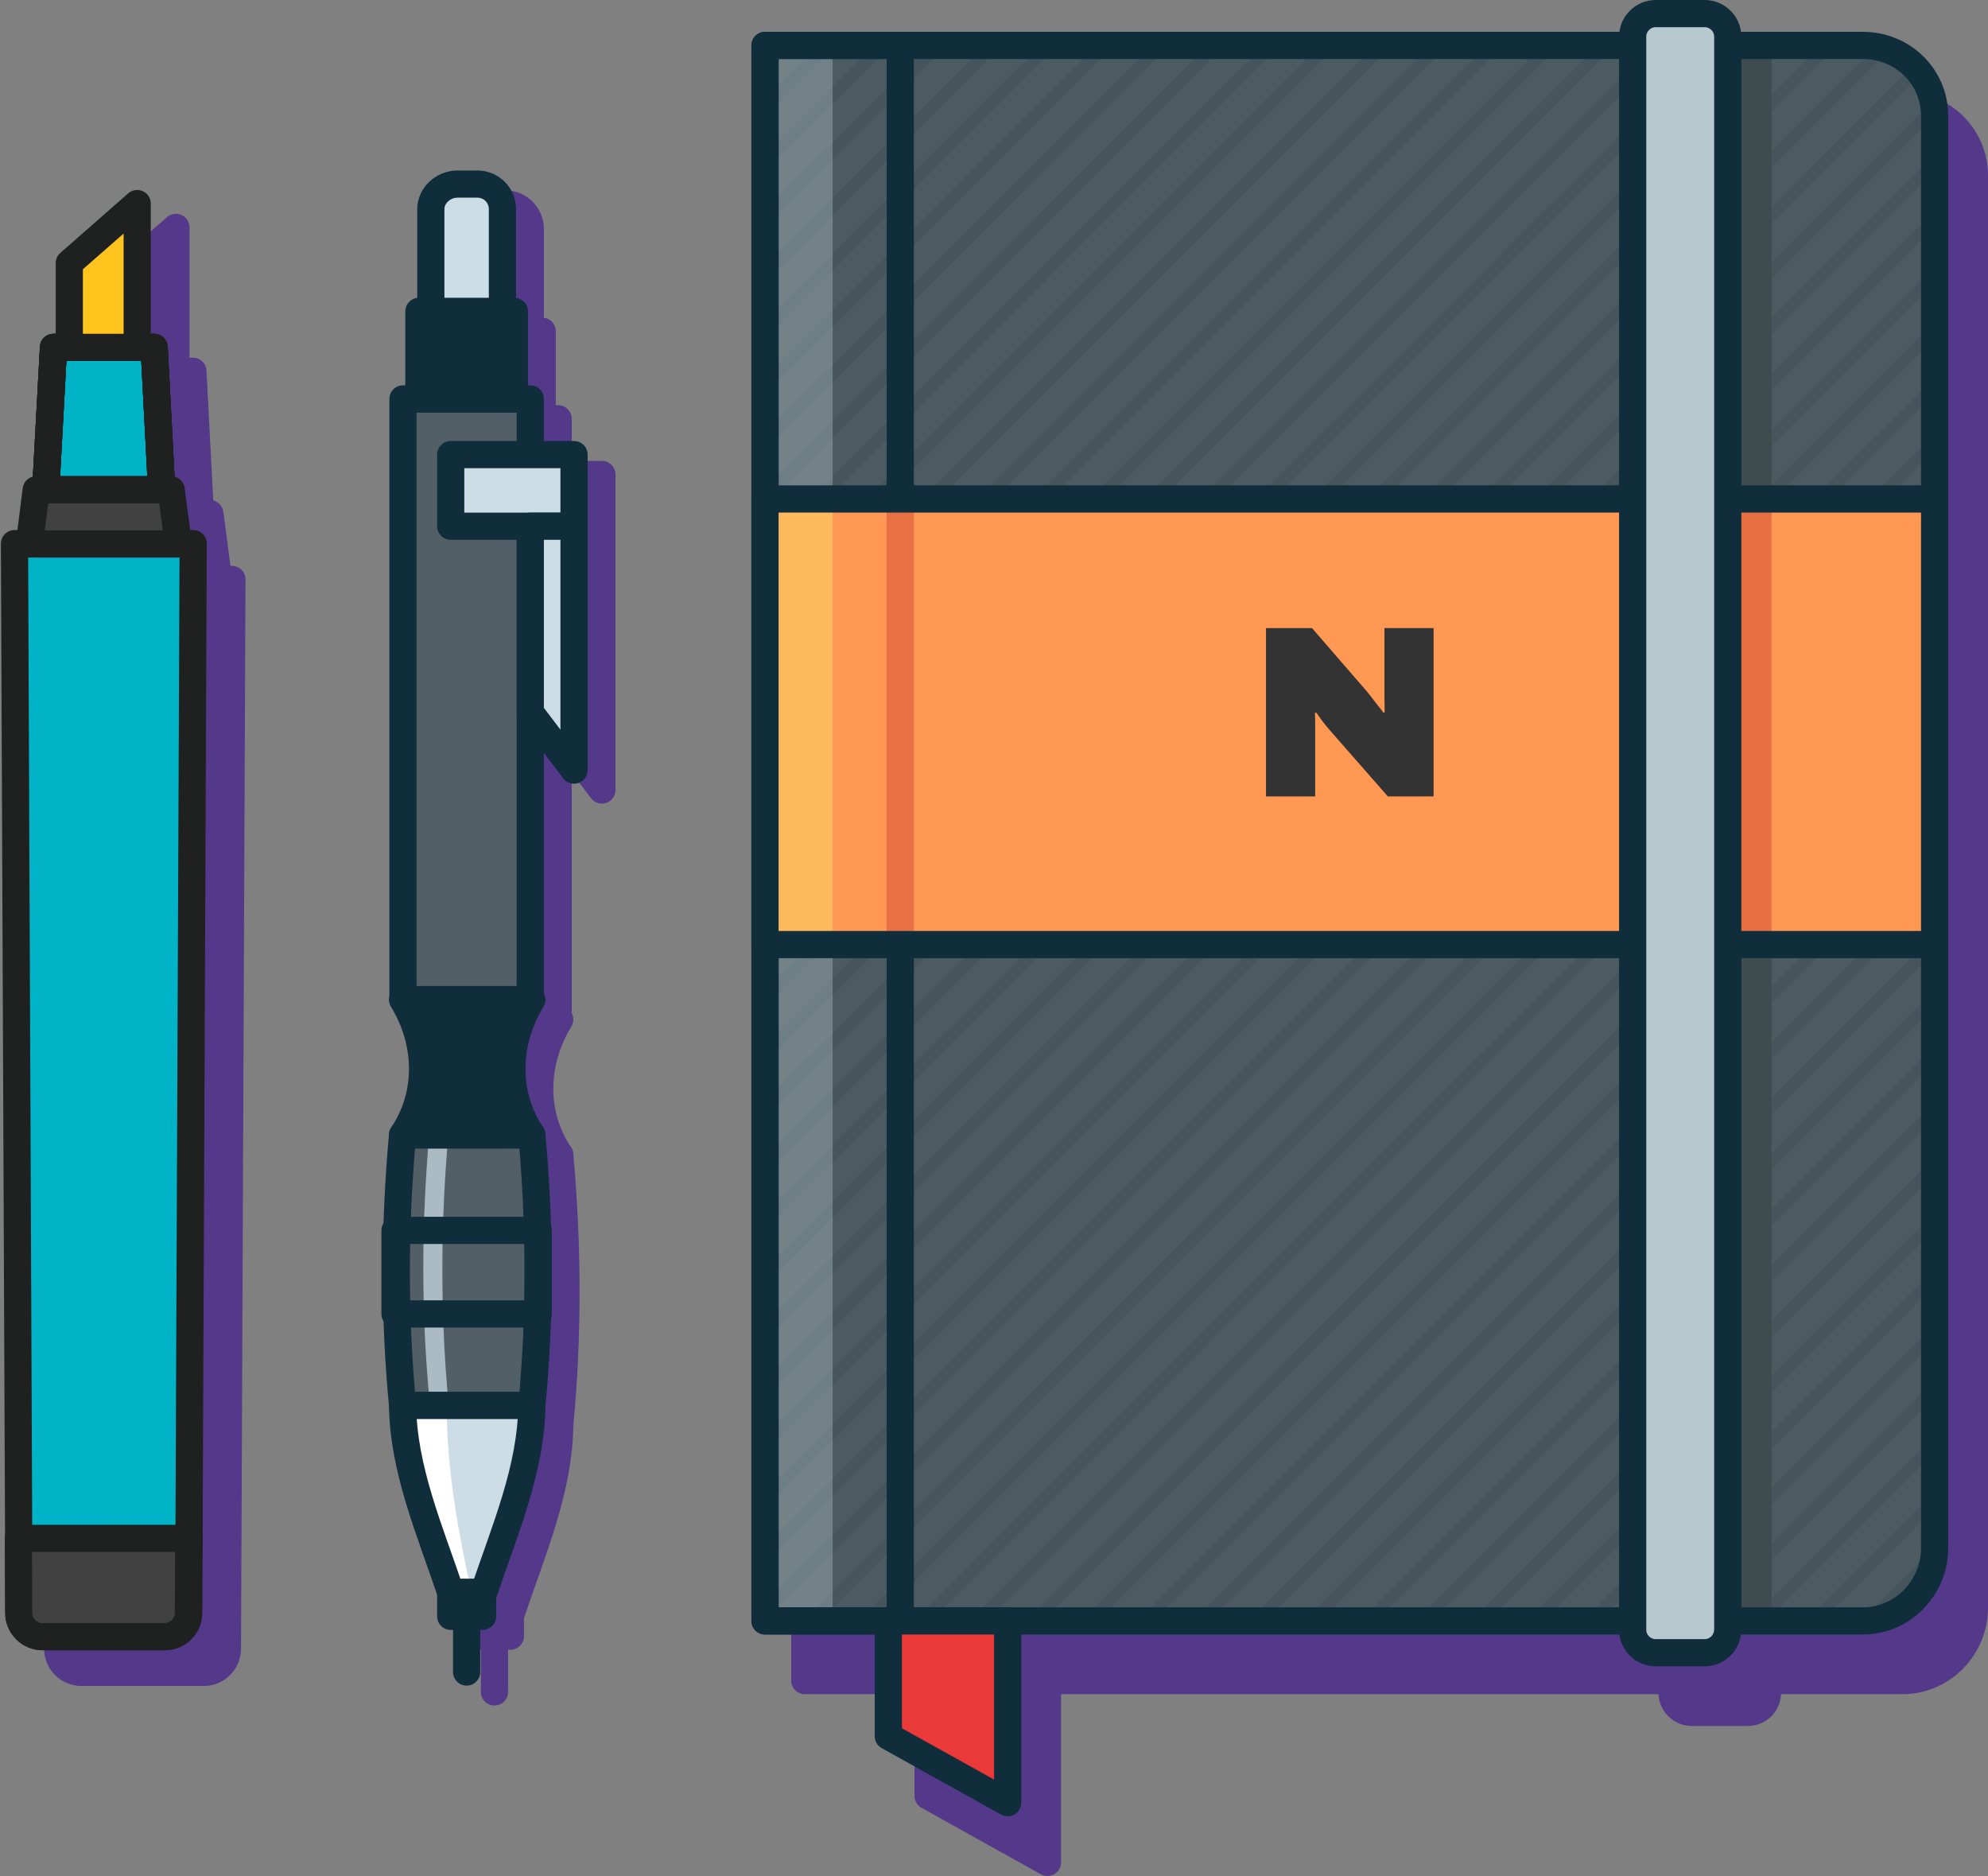 <svg viewBox="0 0 585 552" fill="none" xmlns="http://www.w3.org/2000/svg">
  <rect x="0" y="0" width="585" height="552" fill="#808080" stroke="none"/>
  <path d="M59.913 492.102H23.983C20.127 492.102 16.972 488.947 16.972 485.091L15.658 170.49H68.239L66.924 485.091C66.924 489.035 63.769 492.102 59.913 492.102Z" fill="#543889" stroke="#543889" stroke-width="8" stroke-miterlimit="10" stroke-linecap="round" stroke-linejoin="round"/>
  <path d="M63.857 167.073H20.04L22.055 151.124H61.754L63.857 167.073Z" fill="#543889" stroke="#543889" stroke-width="8" stroke-miterlimit="10" stroke-linecap="round" stroke-linejoin="round"/>
  <path d="M58.95 151.124H24.86L27.138 109.235H56.759L58.95 151.124Z" fill="#543889" stroke="#543889" stroke-width="8" stroke-miterlimit="10" stroke-linecap="round" stroke-linejoin="round"/>
  <path d="M51.763 109.235H31.783V84.435L51.763 66.909V109.235Z" fill="#543889" stroke="#543889" stroke-width="8" stroke-miterlimit="10" stroke-linecap="round" stroke-linejoin="round"/>
  <path d="M48.521 481.586H12.591C8.735 481.586 5.58 478.431 5.58 474.575L4.265 159.974H56.846L55.532 474.575C55.532 478.519 52.377 481.586 48.521 481.586Z" fill="#00B3C6"/>
  <path d="M22.581 474.663L21.267 160.062H4.178L5.492 474.663C5.492 478.519 8.647 481.674 12.503 481.674H29.592C25.736 481.586 22.581 478.519 22.581 474.663Z" fill="#00B3C6"/>
  <path opacity="0.53" d="M38.443 474.663L39.758 160.062H56.846L55.532 474.663C55.532 478.519 52.377 481.674 48.521 481.674H31.432C35.288 481.586 38.443 478.519 38.443 474.663Z" fill="#00B3C6"/>
  <path d="M48.521 481.586H12.591C8.735 481.586 5.58 478.431 5.58 474.575L4.265 159.974H56.846L55.532 474.575C55.532 478.519 52.377 481.586 48.521 481.586Z" stroke="#1F2120" stroke-width="8" stroke-miterlimit="10" stroke-linecap="round" stroke-linejoin="round"/>
  <path d="M52.465 160.062H8.647L10.663 144.113H50.361L52.465 160.062Z" fill="#414141"/>
  <path d="M52.465 160.062H8.647L10.663 144.113H50.361L52.465 160.062Z" stroke="#1F2120" stroke-width="8" stroke-miterlimit="10" stroke-linecap="round" stroke-linejoin="round"/>
  <path d="M47.557 144.113H13.467L15.746 102.225H45.366L47.557 144.113Z" fill="#00B3C6"/>
  <path d="M15.746 102.225L13.467 144.113H25.385L25.648 102.225H15.746Z" fill="#00B3C6"/>
  <path opacity="0.53" d="M46.242 102.225L48.433 144.113H36.515L35.288 102.225H46.242Z" fill="#00B3C6"/>
  <path d="M47.557 144.113H13.467L15.746 102.225H45.366L47.557 144.113Z" stroke="#1F2120" stroke-width="8" stroke-miterlimit="10" stroke-linecap="round" stroke-linejoin="round"/>
  <path d="M47.557 144.113H13.467L15.746 102.225H45.366L47.557 144.113Z" stroke="#1F2120" stroke-width="8" stroke-miterlimit="10" stroke-linecap="round" stroke-linejoin="round"/>
  <path d="M47.557 144.113H13.467L15.746 102.225H45.366L47.557 144.113Z" stroke="#1F2120" stroke-width="8" stroke-miterlimit="10" stroke-linecap="round" stroke-linejoin="round"/>
  <path d="M47.557 144.113H13.467L15.746 102.225H45.366L47.557 144.113Z" stroke="#1F2120" stroke-width="8" stroke-miterlimit="10" stroke-linecap="round" stroke-linejoin="round"/>
  <path d="M40.371 102.225H20.39V77.425L40.371 59.898V102.225Z" fill="#FFC41D"/>
  <path d="M40.371 102.225H20.39V77.425L40.371 59.898V102.225Z" stroke="#1F2120" stroke-width="8" stroke-miterlimit="10" stroke-linecap="round" stroke-linejoin="round"/>
  <path d="M5.405 452.667L5.492 474.575C5.492 478.431 8.647 481.586 12.503 481.586H48.433C52.289 481.586 55.444 478.431 55.444 474.575L55.532 452.667H5.405Z" fill="#414141"/>
  <path opacity="0.4" d="M38.618 452.667L38.531 474.575C38.531 478.431 35.376 481.586 31.52 481.586H48.433C52.289 481.586 55.444 478.431 55.444 474.575L55.532 452.667H38.618Z" fill="#414141"/>
  <path d="M23.019 474.663L22.932 452.755H5.405L5.492 474.663C5.492 478.519 8.647 481.674 12.503 481.674H30.03C26.174 481.586 23.107 478.519 23.019 474.663Z" fill="#414141"/>
  <path d="M5.405 452.667L5.492 474.575C5.492 478.431 8.647 481.586 12.503 481.586H48.433C52.289 481.586 55.444 478.431 55.444 474.575L55.532 452.667H5.405Z" stroke="#1F2120" stroke-width="8" stroke-miterlimit="10" stroke-linecap="round" stroke-linejoin="round"/>
  <path d="M164.237 123.23H126.775V299.998H164.237V123.23Z" fill="#543889" stroke="#543889" stroke-width="8" stroke-miterlimit="10" stroke-linecap="round" stroke-linejoin="round"/>
  <path d="M164.705 419.404C152.062 419.404 139.301 419.404 126.658 419.404C124.2 393.65 124.2 366.725 126.658 339.8C139.301 339.8 152.062 339.8 164.705 339.8C167.164 366.725 167.164 393.65 164.705 419.404Z" fill="#543889" stroke="#543889" stroke-width="8" stroke-miterlimit="10" stroke-linecap="round" stroke-linejoin="round"/>
  <path d="M164.705 339.8C152.062 339.8 139.302 339.8 126.658 339.8C134.502 328.094 134.502 312.875 126.658 299.998C139.302 299.998 152.062 299.998 164.705 299.998C156.862 312.875 156.862 328.094 164.705 339.8Z" fill="#543889" stroke="#543889" stroke-width="8" stroke-miterlimit="10" stroke-linecap="round" stroke-linejoin="round"/>
  <path d="M150.54 474.425C156.862 455.694 164.471 438.135 164.705 419.404H126.658C126.892 438.135 134.502 455.694 140.824 474.425H150.54Z" fill="#543889" stroke="#543889" stroke-width="8" stroke-miterlimit="10" stroke-linecap="round" stroke-linejoin="round"/>
  <path d="M150.188 474.425H140.823V481.449H150.188V474.425Z" fill="#543889" stroke="#543889" stroke-width="8" stroke-miterlimit="10" stroke-linecap="round" stroke-linejoin="round"/>
  <path d="M145.506 482.619V497.838" stroke="#543889" stroke-width="8" stroke-miterlimit="10" stroke-linecap="round" stroke-linejoin="round"/>
  <path d="M159.554 97.476H131.458V123.23H159.554V97.476Z" fill="#543889" stroke="#543889" stroke-width="8" stroke-miterlimit="10" stroke-linecap="round" stroke-linejoin="round"/>
  <path d="M156.042 97.476H134.97V67.391C134.97 63.293 138.716 60.015 142.813 60.015H148.667C152.764 60.015 156.042 63.293 156.042 67.391V97.476Z" fill="#543889" stroke="#543889" stroke-width="8" stroke-miterlimit="10" stroke-linecap="round" stroke-linejoin="round"/>
  <path d="M177.114 139.62H140.823V160.691H177.114V139.62Z" fill="#543889" stroke="#543889" stroke-width="8" stroke-miterlimit="10" stroke-linecap="round" stroke-linejoin="round"/>
  <path d="M177.114 232.452L164.237 215.477V160.691H177.114V232.452Z" fill="#543889" stroke="#543889" stroke-width="8" stroke-miterlimit="10" stroke-linecap="round" stroke-linejoin="round"/>
  <path d="M156.511 333.947C143.867 333.947 131.107 333.947 118.464 333.947C126.307 322.241 126.307 307.022 118.464 294.145C131.107 294.145 143.867 294.145 156.511 294.145C148.667 307.022 148.667 322.241 156.511 333.947Z" fill="#102D3B"/>
  <path d="M156.042 117.377H118.58V294.145H156.042V117.377Z" fill="#526066"/>
  <path d="M156.042 117.377H118.58V294.145H156.042V117.377Z" fill="#526066"/>
  <path opacity="0.64" d="M130.287 117.377H118.58V294.145H130.287V117.377Z" fill="#526066"/>
  <path opacity="0.3" d="M156.042 117.377H145.506V294.145H156.042V117.377Z" fill="#526066"/>
  <path d="M156.042 117.377H118.58V294.145H156.042V117.377Z" stroke="#102D3B" stroke-width="8" stroke-miterlimit="10" stroke-linecap="round" stroke-linejoin="round"/>
  <path d="M156.51 413.551C143.867 413.551 131.107 413.551 118.463 413.551C116.005 387.797 116.005 360.872 118.463 333.947C131.107 333.947 143.867 333.947 156.51 333.947C158.969 360.872 158.969 387.797 156.51 413.551Z" fill="#42708A"/>
  <path d="M156.51 413.551C143.867 413.551 131.107 413.551 118.463 413.551C116.005 387.797 116.005 360.872 118.463 333.947C131.107 333.947 143.867 333.947 156.51 333.947C158.969 360.872 158.969 387.797 156.51 413.551Z" fill="#526066"/>
  <path opacity="0.3" d="M156.51 333.947C153.466 333.947 150.422 333.947 147.378 333.947C149.837 360.872 149.837 387.797 147.378 413.551C150.422 413.551 153.466 413.551 156.51 413.551C158.968 387.797 158.968 360.872 156.51 333.947Z" fill="#526066"/>
  <path opacity="0.73" d="M131.926 412.38C130.053 412.38 128.297 412.38 126.424 412.38C123.965 386.977 123.965 360.521 126.307 333.947C128.18 333.947 130.053 333.947 131.926 333.947C129.585 360.521 129.585 386.977 131.926 412.38Z" fill="#CCDDE5"/>
  <path d="M156.51 413.551C143.867 413.551 131.107 413.551 118.463 413.551C116.005 387.797 116.005 360.872 118.463 333.947C131.107 333.947 143.867 333.947 156.51 333.947C158.969 360.872 158.969 387.797 156.51 413.551Z" stroke="#102D3B" stroke-width="8" stroke-miterlimit="10" stroke-linecap="round" stroke-linejoin="round"/>
  <path d="M158.383 362.043H116.239V386.626H158.383V362.043Z" stroke="#102D3B" stroke-width="8" stroke-miterlimit="10" stroke-linecap="round" stroke-linejoin="round"/>
  <path d="M156.511 333.947C143.867 333.947 131.107 333.947 118.464 333.947C126.307 322.241 126.307 307.022 118.464 294.145C131.107 294.145 143.867 294.145 156.511 294.145C148.667 307.022 148.667 322.241 156.511 333.947Z" stroke="#102D3B" stroke-width="8" stroke-miterlimit="10" stroke-linecap="round" stroke-linejoin="round"/>
  <path d="M142.345 468.571C148.667 449.841 156.276 432.281 156.511 413.551H118.464C118.698 432.281 126.307 449.841 132.629 468.571H142.345Z" fill="#CCDDE5"/>
  <path d="M156.511 413.551C156.511 413.902 156.511 414.37 156.511 414.722H131.458C131.575 433.101 134.853 450.661 138.716 468.571H132.629C126.307 449.841 118.698 432.281 118.464 413.551H156.511Z" fill="white"/>
  <path d="M142.345 468.571C148.667 449.841 156.276 432.281 156.511 413.551H118.464C118.698 432.281 126.307 449.841 132.629 468.571H142.345Z" stroke="#102D3B" stroke-width="8" stroke-miterlimit="10" stroke-linecap="round" stroke-linejoin="round"/>
  <path d="M141.994 468.572H132.628V475.595H141.994V468.572Z" stroke="#102D3B" stroke-width="8" stroke-miterlimit="10" stroke-linecap="round" stroke-linejoin="round"/>
  <path d="M137.311 476.766V491.984" stroke="#102D3B" stroke-width="8" stroke-miterlimit="10" stroke-linecap="round" stroke-linejoin="round"/>
  <path d="M151.359 91.623H123.263V117.377H151.359V91.623Z" stroke="#102D3B" stroke-width="8" stroke-miterlimit="10" stroke-linecap="round" stroke-linejoin="round"/>
  <path d="M151.359 91.623H123.263V117.377H151.359V91.623Z" fill="#102D3B"/>
  <path d="M147.847 91.623H126.775V61.537C126.775 57.44 130.521 54.162 134.618 54.162H140.472C144.569 54.162 147.847 57.44 147.847 61.537V91.623Z" fill="#CCDDE5"/>
  <path d="M147.847 91.623H126.775V61.537C126.775 57.44 130.521 54.162 134.618 54.162H140.472C144.569 54.162 147.847 57.44 147.847 61.537V91.623Z" stroke="#102D3B" stroke-width="8" stroke-miterlimit="10" stroke-linecap="round" stroke-linejoin="round"/>
  <path d="M168.919 133.766H132.628V154.838H168.919V133.766Z" fill="#CCDDE5"/>
  <path d="M168.919 133.766H132.628V154.838H168.919V133.766Z" stroke="#102D3B" stroke-width="8" stroke-miterlimit="10" stroke-linecap="round" stroke-linejoin="round"/>
  <path d="M168.919 226.599L156.042 209.624V154.838H168.919V226.599Z" fill="#CCDDE5"/>
  <path d="M168.919 226.599L156.042 209.624V154.838H168.919V226.599Z" stroke="#102D3B" stroke-width="8" stroke-miterlimit="10" stroke-linecap="round" stroke-linejoin="round"/>
  <path d="M559.928 494.501H236.821V30.925H559.928C571.518 30.925 581 40.056 581 51.645V473.079C581 484.785 571.518 494.501 559.928 494.501Z" fill="#543889" stroke="#543889" stroke-width="8" stroke-miterlimit="10" stroke-linecap="round" stroke-linejoin="round"/>
  <path d="M514.271 503.867H497.882C494.604 503.867 492.029 501.291 492.029 498.013V27.413C492.029 24.135 494.604 21.56 497.882 21.56H514.271C517.549 21.56 520.125 24.135 520.125 27.413V498.013C520.125 501.291 517.549 503.867 514.271 503.867Z" fill="#543889" stroke="#543889" stroke-width="8" stroke-miterlimit="10" stroke-linecap="round" stroke-linejoin="round"/>
  <path d="M308.232 548L273.112 528.45V494.501H308.232V548Z" fill="#543889" stroke="#543889" stroke-width="8" stroke-miterlimit="10" stroke-linecap="round" stroke-linejoin="round"/>
  <path d="M548.221 476.942H225.114V13.365H548.221C559.811 13.365 569.293 22.496 569.293 34.086V455.519C569.293 467.225 559.811 476.942 548.221 476.942Z" fill="#4C5B60"/>
  <mask id="mask0_5_1347" style="mask-type:alpha" maskUnits="userSpaceOnUse" x="225" y="15" width="345" height="465">
    <path d="M548.221 479.283H225.114V15.707H548.221C559.811 15.707 569.293 24.837 569.293 36.427V457.86C569.293 469.567 559.811 479.283 548.221 479.283Z" fill="white"/>
  </mask>
  <g mask="url(#mask0_5_1347)">
    <path opacity="0.11" d="M195.144 833.522C194.676 833.522 194.208 833.405 193.857 833.053C193.154 832.351 193.154 831.297 193.857 830.595L597.038 427.541C597.74 426.839 598.794 426.839 599.496 427.541C600.199 428.243 600.199 429.297 599.496 429.999L196.432 833.053C196.081 833.405 195.613 833.522 195.144 833.522Z" fill="#102D3B"/>
    <path opacity="0.11" d="M195.144 817.133C194.676 817.133 194.208 817.016 193.857 816.664C193.154 815.962 193.154 814.908 193.857 814.206L597.038 411.152C597.74 410.45 598.794 410.45 599.496 411.152C600.199 411.854 600.199 412.908 599.496 413.61L196.432 816.664C196.081 817.016 195.613 817.133 195.144 817.133Z" fill="#102D3B"/>
    <path opacity="0.11" d="M195.144 800.743C194.676 800.743 194.208 800.626 193.857 800.275C193.154 799.573 193.154 798.519 193.857 797.817L597.038 394.763C597.74 394.06 598.794 394.06 599.496 394.763C600.199 395.465 600.199 396.519 599.496 397.221L196.432 800.275C196.081 800.626 195.613 800.743 195.144 800.743Z" fill="#102D3B"/>
    <path opacity="0.11" d="M195.144 784.354C194.676 784.354 194.208 784.237 193.857 783.886C193.154 783.184 193.154 782.13 193.857 781.428L597.038 378.374C597.74 377.671 598.794 377.671 599.496 378.374C600.199 379.076 600.199 380.13 599.496 380.832L196.432 783.886C196.081 784.237 195.613 784.354 195.144 784.354Z" fill="#102D3B"/>
    <path opacity="0.11" d="M195.144 767.965C194.676 767.965 194.208 767.848 193.857 767.497C193.154 766.795 193.154 765.741 193.857 765.039L597.038 361.985C597.74 361.282 598.794 361.282 599.496 361.985C600.199 362.687 600.199 363.741 599.496 364.443L196.432 767.497C196.081 767.848 195.613 767.965 195.144 767.965Z" fill="#102D3B"/>
    <path opacity="0.11" d="M195.144 751.576C194.676 751.576 194.208 751.459 193.857 751.108C193.154 750.406 193.154 749.352 193.857 748.65L597.038 345.596C597.74 344.893 598.794 344.893 599.496 345.596C600.199 346.298 600.199 347.352 599.496 348.054L196.432 751.108C196.081 751.459 195.613 751.576 195.144 751.576Z" fill="#102D3B"/>
    <path opacity="0.11" d="M195.144 735.187C194.676 735.187 194.208 735.07 193.857 734.719C193.154 734.017 193.154 732.963 193.857 732.261L597.038 329.207C597.74 328.504 598.794 328.504 599.496 329.207C600.199 329.909 600.199 330.963 599.496 331.665L196.432 734.719C196.081 735.07 195.613 735.187 195.144 735.187Z" fill="#102D3B"/>
    <path opacity="0.11" d="M195.144 718.798C194.676 718.798 194.208 718.681 193.857 718.33C193.154 717.628 193.154 716.574 193.857 715.872L597.038 312.818C597.74 312.115 598.794 312.115 599.496 312.818C600.199 313.52 600.199 314.574 599.496 315.276L196.432 718.33C196.081 718.681 195.613 718.798 195.144 718.798Z" fill="#102D3B"/>
    <path opacity="0.11" d="M195.144 702.409C194.676 702.409 194.208 702.292 193.857 701.941C193.154 701.239 193.154 700.185 193.857 699.483L597.038 296.429C597.74 295.726 598.794 295.726 599.496 296.429C600.199 297.131 600.199 298.185 599.496 298.887L196.432 701.941C196.081 702.292 195.613 702.409 195.144 702.409Z" fill="#102D3B"/>
    <path opacity="0.11" d="M195.144 686.02C194.676 686.02 194.208 685.903 193.857 685.552C193.154 684.849 193.154 683.796 193.857 683.093L597.038 280.039C597.74 279.337 598.794 279.337 599.496 280.039C600.199 280.742 600.199 281.796 599.496 282.498L196.432 685.552C196.081 685.903 195.613 686.02 195.144 686.02Z" fill="#102D3B"/>
    <path opacity="0.11" d="M195.144 669.631C194.676 669.631 194.208 669.514 193.857 669.163C193.154 668.46 193.154 667.407 193.857 666.704L597.038 263.65C597.74 262.948 598.794 262.948 599.496 263.65C600.199 264.353 600.199 265.406 599.496 266.109L196.432 669.163C196.081 669.514 195.613 669.631 195.144 669.631Z" fill="#102D3B"/>
    <path opacity="0.11" d="M195.144 653.242C194.676 653.242 194.208 653.125 193.857 652.774C193.154 652.071 193.154 651.018 193.857 650.315L597.038 247.261C597.74 246.559 598.794 246.559 599.496 247.261C600.199 247.964 600.199 249.017 599.496 249.72L196.432 652.774C196.081 653.125 195.613 653.242 195.144 653.242Z" fill="#102D3B"/>
    <path opacity="0.11" d="M195.144 636.853C194.676 636.853 194.208 636.736 193.857 636.385C193.154 635.682 193.154 634.629 193.857 633.926L597.038 230.872C597.74 230.17 598.794 230.17 599.496 230.872C600.199 231.575 600.199 232.628 599.496 233.331L196.432 636.385C196.081 636.736 195.613 636.853 195.144 636.853Z" fill="#102D3B"/>
    <path opacity="0.11" d="M195.144 620.464C194.676 620.464 194.208 620.347 193.857 619.995C193.154 619.293 193.154 618.239 193.857 617.537L597.038 214.483C597.74 213.781 598.794 213.781 599.496 214.483C600.199 215.185 600.199 216.239 599.496 216.941L196.432 619.995C196.081 620.347 195.613 620.464 195.144 620.464Z" fill="#102D3B"/>
    <path opacity="0.11" d="M195.144 604.075C194.676 604.075 194.208 603.958 193.857 603.607C193.154 602.904 193.154 601.851 193.857 601.148L597.038 198.094C597.74 197.392 598.794 197.392 599.496 198.094C600.199 198.797 600.199 199.85 599.496 200.553L196.432 603.607C196.081 603.958 195.613 604.075 195.144 604.075Z" fill="#102D3B"/>
    <path opacity="0.11" d="M195.144 587.686C194.676 587.686 194.208 587.569 193.857 587.217C193.154 586.515 193.154 585.461 193.857 584.759L597.038 181.705C597.74 181.003 598.794 181.003 599.496 181.705C600.199 182.407 600.199 183.461 599.496 184.163L196.432 587.217C196.081 587.569 195.613 587.686 195.144 587.686Z" fill="#102D3B"/>
    <path opacity="0.11" d="M195.144 571.297C194.676 571.297 194.208 571.18 193.857 570.828C193.154 570.126 193.154 569.072 193.857 568.37L597.038 165.316C597.74 164.614 598.794 164.614 599.496 165.316C600.199 166.018 600.199 167.072 599.496 167.774L196.432 570.828C196.081 571.18 195.613 571.297 195.144 571.297Z" fill="#102D3B"/>
    <path opacity="0.11" d="M195.144 554.908C194.676 554.908 194.208 554.791 193.857 554.439C193.154 553.737 193.154 552.683 193.857 551.981L597.038 148.927C597.74 148.225 598.794 148.225 599.496 148.927C600.199 149.629 600.199 150.683 599.496 151.385L196.432 554.439C196.081 554.791 195.613 554.908 195.144 554.908Z" fill="#102D3B"/>
    <path opacity="0.11" d="M195.144 538.518C194.676 538.518 194.208 538.401 193.857 538.05C193.154 537.348 193.154 536.294 193.857 535.592L597.038 132.538C597.74 131.835 598.794 131.835 599.496 132.538C600.199 133.24 600.199 134.294 599.496 134.996L196.432 538.05C196.081 538.401 195.613 538.518 195.144 538.518Z" fill="#102D3B"/>
    <path opacity="0.11" d="M195.144 522.129C194.676 522.129 194.208 522.012 193.857 521.661C193.154 520.959 193.154 519.905 193.857 519.203L597.038 116.149C597.74 115.446 598.794 115.446 599.496 116.149C600.199 116.851 600.199 117.905 599.496 118.607L196.432 521.661C196.081 522.012 195.613 522.129 195.144 522.129Z" fill="#102D3B"/>
    <path opacity="0.11" d="M195.144 505.74C194.676 505.74 194.208 505.623 193.857 505.272C193.154 504.57 193.154 503.516 193.857 502.814L597.038 99.76C597.74 99.057 598.794 99.057 599.496 99.76C600.199 100.462 600.199 101.516 599.496 102.218L196.432 505.272C196.081 505.623 195.613 505.74 195.144 505.74Z" fill="#102D3B"/>
    <path opacity="0.11" d="M195.144 489.351C194.676 489.351 194.208 489.234 193.857 488.883C193.154 488.181 193.154 487.127 193.857 486.425L597.038 83.371C597.74 82.668 598.794 82.668 599.496 83.371C600.199 84.073 600.199 85.127 599.496 85.829L196.432 488.883C196.081 489.234 195.613 489.351 195.144 489.351Z" fill="#102D3B"/>
    <path opacity="0.11" d="M195.144 472.962C194.676 472.962 194.208 472.845 193.857 472.494C193.154 471.792 193.154 470.738 193.857 470.036L597.038 66.982C597.74 66.279 598.794 66.279 599.496 66.982C600.199 67.684 600.199 68.737 599.496 69.44L196.432 472.494C196.081 472.845 195.613 472.962 195.144 472.962Z" fill="#102D3B"/>
    <path opacity="0.11" d="M195.144 456.573C194.676 456.573 194.208 456.456 193.857 456.105C193.154 455.402 193.154 454.349 193.857 453.646L597.038 50.593C597.74 49.89 598.794 49.89 599.496 50.593C600.199 51.295 600.199 52.348 599.496 53.051L196.432 456.105C196.081 456.456 195.613 456.573 195.144 456.573Z" fill="#102D3B"/>
    <path opacity="0.11" d="M195.144 440.184C194.676 440.184 194.208 440.067 193.857 439.716C193.154 439.013 193.154 437.96 193.857 437.257L597.038 34.203C597.74 33.501 598.794 33.501 599.496 34.203C600.199 34.906 600.199 35.959 599.496 36.662L196.432 439.716C196.081 440.067 195.613 440.184 195.144 440.184Z" fill="#102D3B"/>
    <path opacity="0.11" d="M195.144 423.795C194.676 423.795 194.208 423.678 193.857 423.327C193.154 422.624 193.154 421.571 193.857 420.868L597.038 17.814C597.74 17.112 598.794 17.112 599.496 17.814C600.199 18.517 600.199 19.57 599.496 20.273L196.432 423.327C196.081 423.678 195.613 423.795 195.144 423.795Z" fill="#102D3B"/>
    <path opacity="0.11" d="M195.144 407.406C194.676 407.406 194.208 407.289 193.857 406.938C193.154 406.235 193.154 405.182 193.857 404.479L597.038 1.425C597.74 0.723 598.794 0.723 599.496 1.425C600.199 2.128 600.199 3.181 599.496 3.884L196.432 406.938C196.081 407.289 195.613 407.406 195.144 407.406Z" fill="#102D3B"/>
    <path opacity="0.11" d="M195.144 391.017C194.676 391.017 194.208 390.9 193.857 390.549C193.154 389.846 193.154 388.793 193.857 388.09L597.038 -14.964C597.74 -15.666 598.794 -15.666 599.496 -14.964C600.199 -14.261 600.199 -13.208 599.496 -12.505L196.432 390.549C196.081 390.9 195.613 391.017 195.144 391.017Z" fill="#102D3B"/>
    <path opacity="0.11" d="M195.144 374.628C194.676 374.628 194.208 374.511 193.857 374.16C193.154 373.457 193.154 372.404 193.857 371.701L597.038 -31.353C597.74 -32.055 598.794 -32.055 599.496 -31.353C600.199 -30.651 600.199 -29.597 599.496 -28.895L196.432 374.16C196.081 374.511 195.613 374.628 195.144 374.628Z" fill="#102D3B"/>
    <path opacity="0.11" d="M195.144 358.239C194.676 358.239 194.208 358.122 193.857 357.77C193.154 357.068 193.154 356.014 193.857 355.312L597.038 -47.742C597.74 -48.444 598.794 -48.444 599.496 -47.742C600.199 -47.039 600.199 -45.986 599.496 -45.283L196.432 357.77C196.081 358.122 195.613 358.239 195.144 358.239Z" fill="#102D3B"/>
    <path opacity="0.11" d="M195.144 341.85C194.676 341.85 194.208 341.733 193.857 341.381C193.154 340.679 193.154 339.625 193.857 338.923L597.038 -64.131C597.74 -64.833 598.794 -64.833 599.496 -64.131C600.199 -63.429 600.199 -62.375 599.496 -61.673L196.432 341.381C196.081 341.733 195.613 341.85 195.144 341.85Z" fill="#102D3B"/>
    <path opacity="0.11" d="M195.144 325.461C194.676 325.461 194.208 325.344 193.857 324.992C193.154 324.29 193.154 323.236 193.857 322.534L597.038 -80.52C597.74 -81.222 598.794 -81.222 599.496 -80.52C600.199 -79.818 600.199 -78.764 599.496 -78.062L196.432 324.992C196.081 325.344 195.613 325.461 195.144 325.461Z" fill="#102D3B"/>
    <path opacity="0.11" d="M195.144 309.071C194.676 309.071 194.208 308.954 193.857 308.603C193.154 307.901 193.154 306.847 193.857 306.145L597.038 -96.909C597.74 -97.612 598.794 -97.612 599.496 -96.909C600.199 -96.207 600.199 -95.153 599.496 -94.451L196.432 308.603C196.081 308.954 195.613 309.071 195.144 309.071Z" fill="#102D3B"/>
    <path opacity="0.11" d="M195.144 292.682C194.676 292.682 194.208 292.565 193.857 292.214C193.154 291.512 193.154 290.458 193.857 289.756L597.038 -113.298C597.74 -114.001 598.794 -114.001 599.496 -113.298C600.199 -112.596 600.199 -111.542 599.496 -110.84L196.432 292.214C196.081 292.565 195.613 292.682 195.144 292.682Z" fill="#102D3B"/>
    <path opacity="0.11" d="M195.144 276.293C194.676 276.293 194.208 276.176 193.857 275.825C193.154 275.123 193.154 274.069 193.857 273.367L597.038 -129.687C597.74 -130.39 598.794 -130.39 599.496 -129.687C600.199 -128.985 600.199 -127.931 599.496 -127.229L196.432 275.825C196.081 276.176 195.613 276.293 195.144 276.293Z" fill="#102D3B"/>
    <path opacity="0.11" d="M195.144 259.904C194.676 259.904 194.208 259.787 193.857 259.436C193.154 258.734 193.154 257.68 193.857 256.978L597.038 -146.076C597.74 -146.779 598.794 -146.779 599.496 -146.076C600.199 -145.374 600.199 -144.32 599.496 -143.618L196.432 259.436C196.081 259.787 195.613 259.904 195.144 259.904Z" fill="#102D3B"/>
    <path opacity="0.11" d="M195.144 243.515C194.676 243.515 194.208 243.398 193.857 243.047C193.154 242.345 193.154 241.291 193.857 240.589L597.038 -162.465C597.74 -163.168 598.794 -163.168 599.496 -162.465C600.199 -161.763 600.199 -160.709 599.496 -160.007L196.432 243.047C196.081 243.398 195.613 243.515 195.144 243.515Z" fill="#102D3B"/>
    <path opacity="0.11" d="M195.144 227.125C194.676 227.125 194.208 227.008 193.857 226.657C193.154 225.955 193.154 224.901 193.857 224.199L597.038 -178.972C597.74 -179.675 598.794 -179.675 599.496 -178.972C600.199 -178.27 600.199 -177.216 599.496 -176.514L196.432 226.657C196.081 227.008 195.613 227.125 195.144 227.125Z" fill="#102D3B"/>
    <path opacity="0.11" d="M195.144 210.736C194.676 210.736 194.208 210.619 193.857 210.268C193.154 209.566 193.154 208.512 193.857 207.81L597.038 -195.361C597.74 -196.064 598.794 -196.064 599.496 -195.361C600.199 -194.659 600.199 -193.605 599.496 -192.903L196.432 210.268C196.081 210.619 195.613 210.736 195.144 210.736Z" fill="#102D3B"/>
    <path opacity="0.11" d="M195.144 194.348C194.676 194.348 194.208 194.231 193.857 193.88C193.154 193.177 193.154 192.124 193.857 191.421L597.038 -211.867C597.74 -212.569 598.794 -212.569 599.496 -211.867C600.199 -211.165 600.199 -210.111 599.496 -209.409L196.432 193.88C196.081 194.231 195.613 194.348 195.144 194.348Z" fill="#102D3B"/>
    <path opacity="0.11" d="M195.144 177.959C194.676 177.959 194.208 177.842 193.857 177.49C193.154 176.788 193.154 175.735 193.857 175.032L597.038 -228.256C597.74 -228.958 598.794 -228.958 599.496 -228.256C600.199 -227.554 600.199 -226.5 599.496 -225.798L196.432 177.49C196.081 177.842 195.613 177.959 195.144 177.959Z" fill="#102D3B"/>
    <path opacity="0.11" d="M195.144 161.57C194.676 161.57 194.208 161.453 193.857 161.101C193.154 160.399 193.154 159.345 193.857 158.643L597.038 -244.645C597.74 -245.347 598.794 -245.347 599.496 -244.645C600.199 -243.943 600.199 -242.889 599.496 -242.187L196.432 161.101C196.081 161.453 195.613 161.57 195.144 161.57Z" fill="#102D3B"/>
    <path opacity="0.11" d="M195.144 145.181C194.676 145.181 194.208 145.064 193.857 144.712C193.154 144.01 193.154 142.956 193.857 142.254L597.038 -261.034C597.74 -261.737 598.794 -261.737 599.496 -261.034C600.199 -260.332 600.199 -259.278 599.496 -258.576L196.432 144.712C196.081 145.064 195.613 145.181 195.144 145.181Z" fill="#102D3B"/>
    <path opacity="0.11" d="M195.144 128.792C194.676 128.792 194.208 128.674 193.857 128.323C193.154 127.621 193.154 126.567 193.857 125.865L597.038 -277.423C597.74 -278.126 598.794 -278.126 599.496 -277.423C600.199 -276.721 600.199 -275.667 599.496 -274.965L196.432 128.323C196.081 128.674 195.613 128.792 195.144 128.792Z" fill="#102D3B"/>
    <path opacity="0.11" d="M195.144 112.403C194.676 112.403 194.208 112.285 193.857 111.934C193.154 111.232 193.154 110.178 193.857 109.476L597.038 -293.812C597.74 -294.515 598.794 -294.515 599.496 -293.812C600.199 -293.11 600.199 -292.056 599.496 -291.354L196.432 111.934C196.081 112.285 195.613 112.403 195.144 112.403Z" fill="#102D3B"/>
    <path opacity="0.11" d="M195.144 96.013C194.676 96.013 194.208 95.896 193.857 95.545C193.154 94.843 193.154 93.789 193.857 93.087L597.038 -310.201C597.74 -310.904 598.794 -310.904 599.496 -310.201C600.199 -309.499 600.199 -308.445 599.496 -307.743L196.432 95.545C196.081 95.896 195.613 96.013 195.144 96.013Z" fill="#102D3B"/>
    <path opacity="0.11" d="M195.144 79.624C194.676 79.624 194.208 79.507 193.857 79.156C193.154 78.454 193.154 77.4 193.857 76.698L560.044 -289.715C560.747 -290.417 561.8 -290.417 562.503 -289.715C563.205 -289.013 563.205 -287.959 562.503 -287.257L196.432 79.156C196.081 79.507 195.613 79.624 195.144 79.624Z" fill="#102D3B"/>
    <path opacity="0.11" d="M195.144 63.235C194.676 63.235 194.208 63.118 193.857 62.767C193.154 62.065 193.154 61.011 193.857 60.309L537.333 -283.276C538.036 -283.979 539.089 -283.979 539.792 -283.276C540.494 -282.574 540.494 -281.52 539.792 -280.818L196.432 62.767C196.081 63.118 195.613 63.235 195.144 63.235Z" fill="#102D3B"/>
  </g>
  <path d="M521.296 13.365H493.199V476.942H521.296V13.365Z" fill="#3E4B4F"/>
  <path opacity="0.3" d="M245.016 13.365H225.114V476.942H245.016V13.365Z" fill="#CCDDE5"/>
  <path d="M548.221 476.942H225.114V13.365H548.221C559.811 13.365 569.293 22.496 569.293 34.086V455.519C569.293 467.225 559.811 476.942 548.221 476.942Z" stroke="#102D3B" stroke-width="8" stroke-miterlimit="10" stroke-linecap="round" stroke-linejoin="round"/>
  <path d="M264.917 13.365H225.114V476.942H264.917V13.365Z" stroke="#102D3B" stroke-width="8" stroke-miterlimit="10" stroke-linecap="round" stroke-linejoin="round"/>
  <path d="M569.293 146.819H225.114V277.932H569.293V146.819Z" fill="#FF9852"/>
  <path opacity="0.6" d="M264.917 146.819V277.932" stroke="#D85639" stroke-width="8" stroke-miterlimit="10"/>
  <path d="M245.016 146.819H225.114V277.932H245.016V146.819Z" fill="#FDBA5D"/>
  <path opacity="0.61" d="M521.296 146.819H501.394V277.932H521.296V146.819Z" fill="#D85639"/>
  <path d="M569.293 146.819H225.114V277.932H569.293V146.819Z" stroke="#102D3B" stroke-width="8" stroke-miterlimit="10" stroke-linecap="round" stroke-linejoin="round"/>
  <path d="M501.628 486.307H487.228C483.482 486.307 480.438 483.263 480.438 479.517V10.79C480.438 7.044 483.482 4 487.228 4H501.628C505.374 4 508.418 7.044 508.418 10.79V479.4C508.418 483.263 505.374 486.307 501.628 486.307Z" fill="#B7C8CE"/>
  <path d="M501.628 486.307H487.228C483.482 486.307 480.438 483.263 480.438 479.517V10.79C480.438 7.044 483.482 4 487.228 4H501.628C505.374 4 508.418 7.044 508.418 10.79V479.4C508.418 483.263 505.374 486.307 501.628 486.307Z" stroke="#102D3B" stroke-width="8" stroke-miterlimit="10" stroke-linecap="round" stroke-linejoin="round"/>
  <path d="M296.525 530.44L261.405 510.89V476.942H296.525V530.44Z" fill="#EA3939"/>
  <path opacity="0.62" d="M296.525 476.942H261.405V490.17H296.525V476.942Z" fill="#EA3939"/>
  <path d="M296.525 530.44L261.405 510.89V476.942H296.525V530.44Z" stroke="#102D3B" stroke-width="8" stroke-miterlimit="10" stroke-linecap="round" stroke-linejoin="round"/>
  <path d="M372.543 234.35V184.814H386.079L401.487 202.598C401.919 203.078 402.495 203.774 403.215 204.686C403.935 205.598 404.655 206.534 405.375 207.494C406.143 208.406 406.719 209.15 407.103 209.726L407.463 209.582C407.415 208.238 407.391 206.918 407.391 205.622C407.391 204.278 407.391 203.27 407.391 202.598V184.814H421.863V234.35H408.399L391.047 214.55C390.231 213.59 389.535 212.726 388.959 211.958C388.383 211.142 387.831 210.374 387.303 209.654L386.943 209.798C386.991 210.71 387.015 211.622 387.015 212.534C387.015 213.446 387.015 214.118 387.015 214.55V234.35H372.543Z" fill="#333333"/>
</svg>